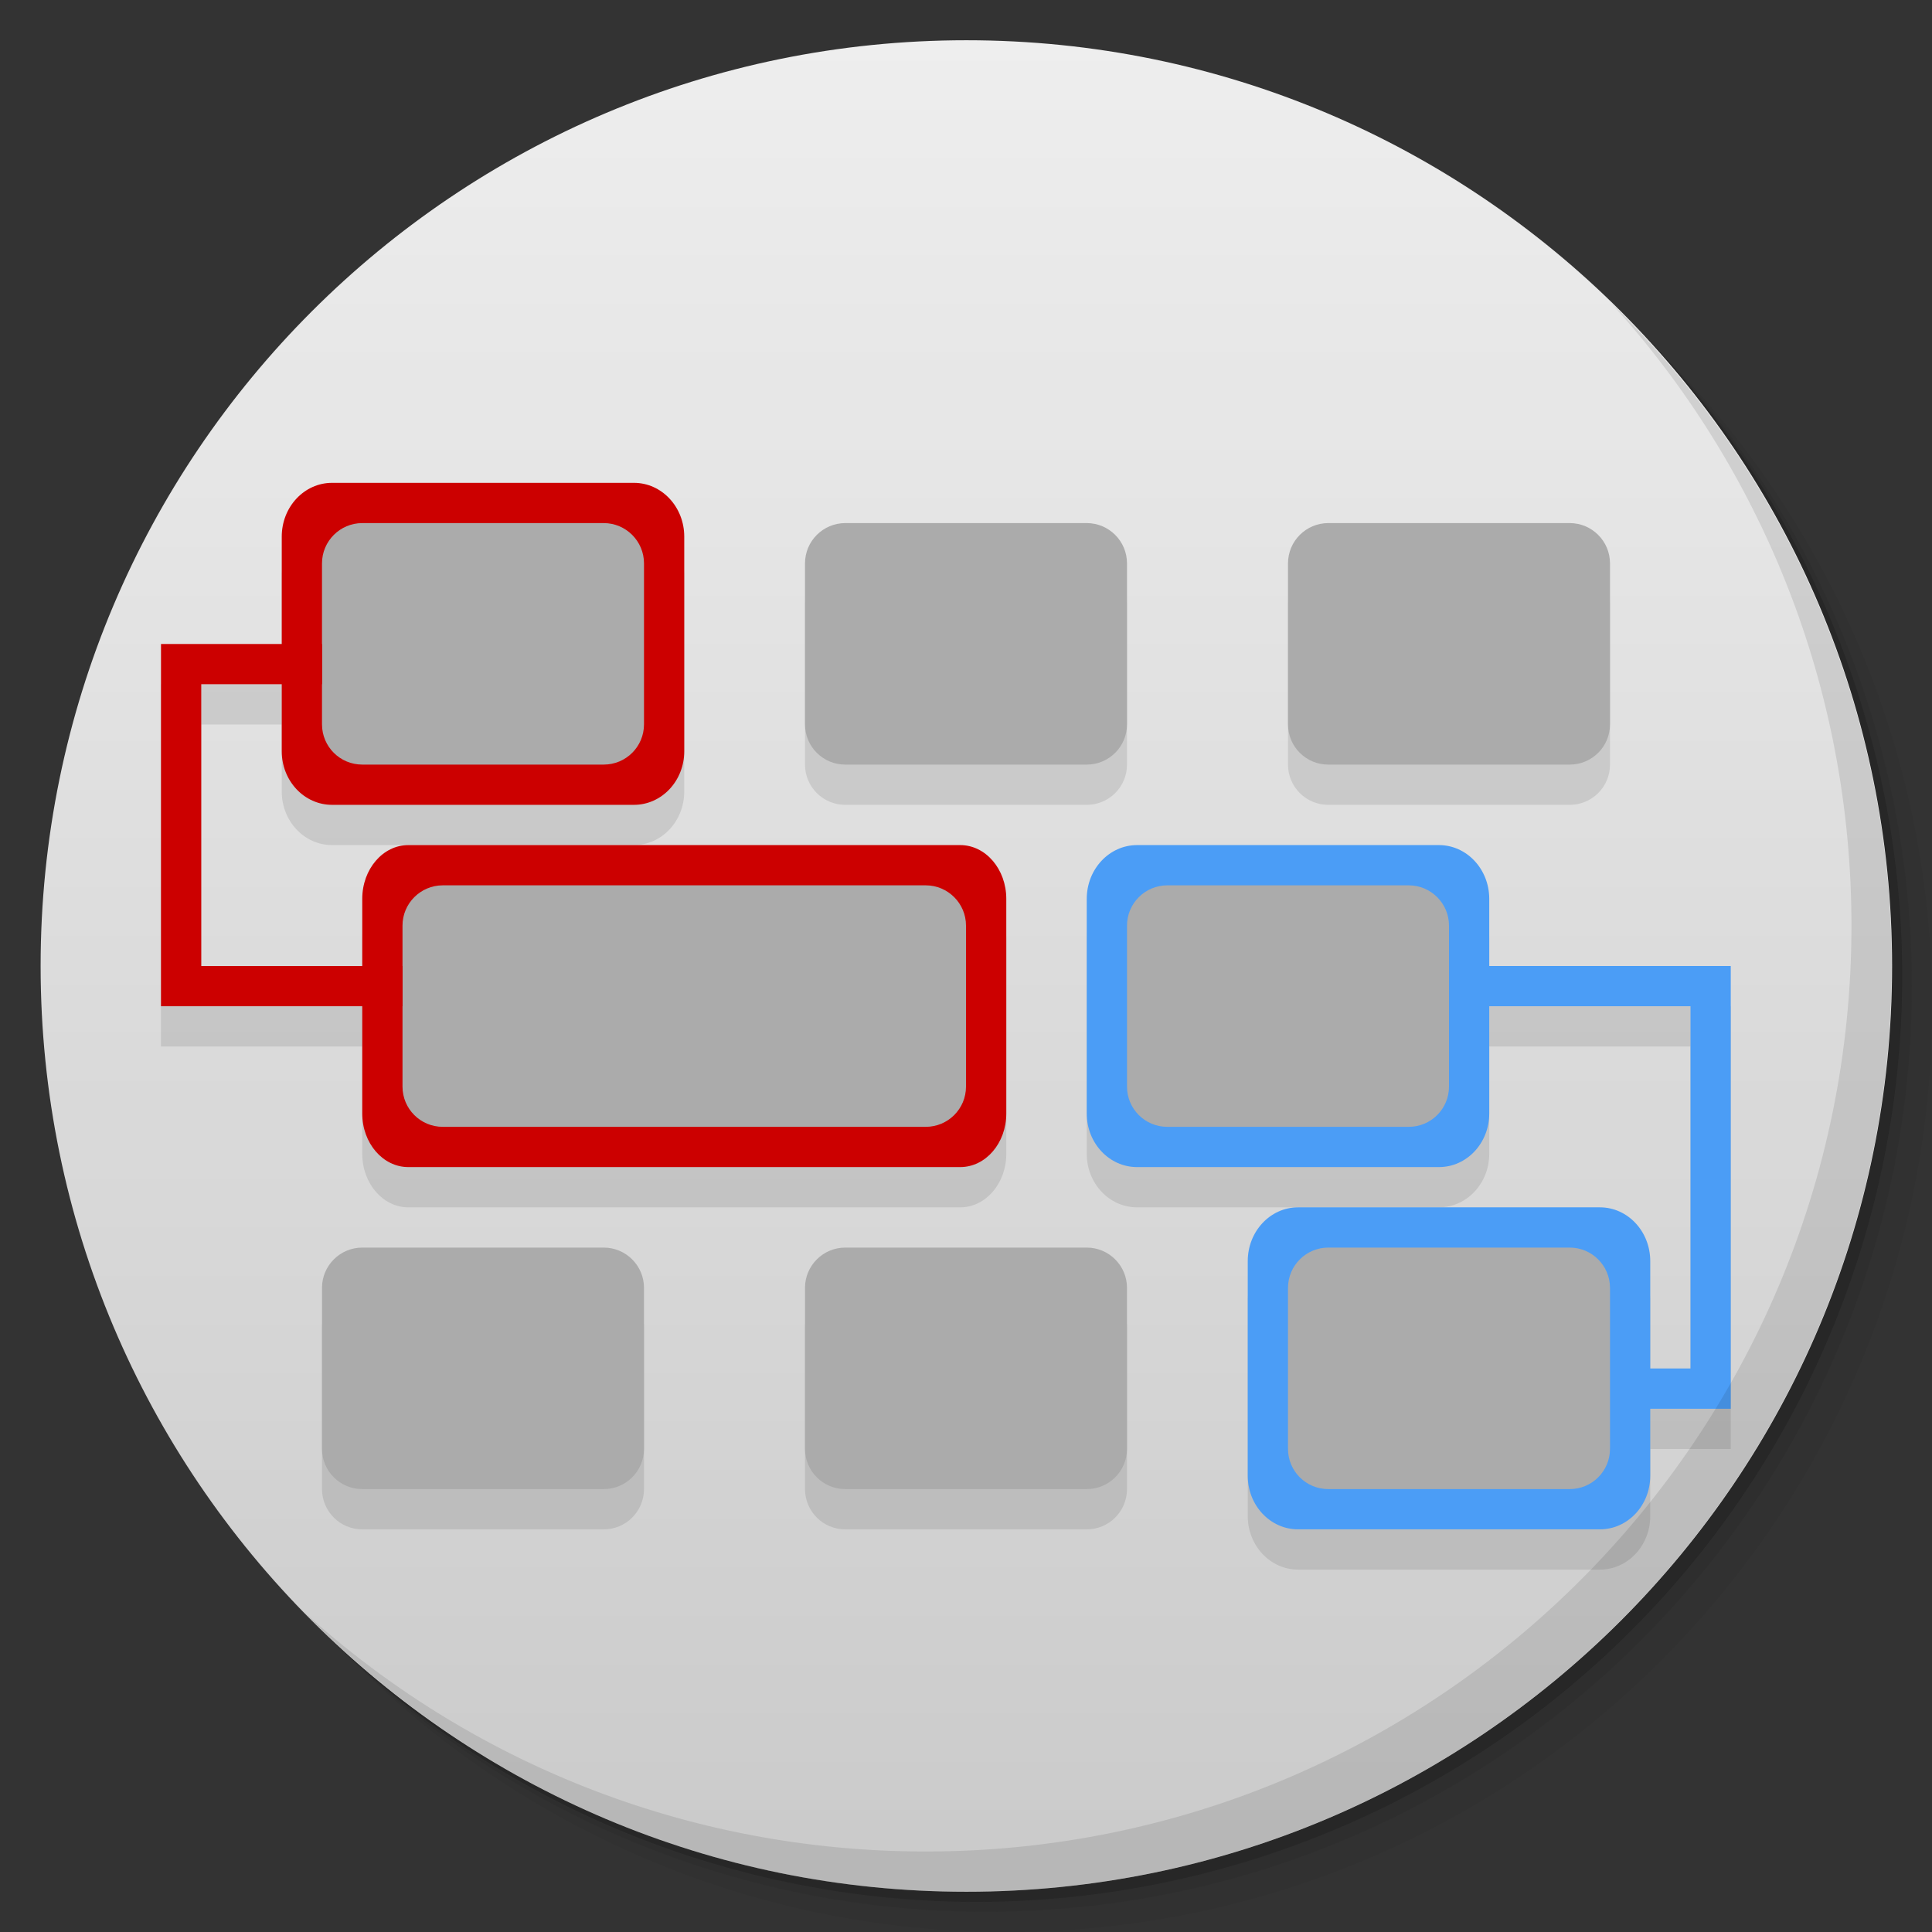 <svg viewBox="0 0 48 48"><rect x="0" y="0" width="48" height="48" fill="#333333" stroke="none"/><defs><linearGradient id="1" gradientUnits="userSpaceOnUse" y1="15" x2="0" y2="11" gradientTransform="matrix(15.333,0,0,11.5,415,-125.5)"><stop/><stop offset="1" stop-opacity="0"/></linearGradient><clipPath id="clipPath-421249691"><g transform="translate(0,-1004.362)"><path d="m -24 13 c 0 1.105 -0.672 2 -1.5 2 -0.828 0 -1.5 -0.895 -1.5 -2 0 -1.105 0.672 -2 1.5 -2 0.828 0 1.5 0.895 1.5 2 z" transform="matrix(15.333,0,0,11.5,415,878.862)" fill="#1890d0"/></g></clipPath><clipPath id="clipPath-428702230"><g transform="translate(0,-1004.362)"><path d="m -24 13 c 0 1.105 -0.672 2 -1.5 2 -0.828 0 -1.5 -0.895 -1.5 -2 0 -1.105 0.672 -2 1.5 -2 0.828 0 1.5 0.895 1.5 2 z" transform="matrix(15.333,0,0,11.5,415,878.862)" fill="#1890d0"/></g></clipPath></defs><g><g transform="translate(0,-1004.362)"><path d="m 25 1006.36 c -12.703 0 -23 10.298 -23 23 0 6.367 2.601 12.12 6.781 16.281 4.085 3.712 9.514 5.969 15.469 5.969 12.703 0 23 -10.297 23 -23 0 -5.954 -2.256 -11.384 -5.969 -15.469 -4.165 -4.181 -9.914 -6.781 -16.281 -6.781 z m 16.281 6.781 c 3.854 4.113 6.219 9.637 6.219 15.719 0 12.703 -10.297 23 -23 23 -6.081 0 -11.606 -2.364 -15.719 -6.219 4.16 4.144 9.883 6.719 16.219 6.719 12.703 0 23 -10.297 23 -23 0 -6.335 -2.575 -12.06 -6.719 -16.219 z" opacity="0.05"/><path d="m 41.28 1013.14 c 3.712 4.085 5.969 9.514 5.969 15.469 0 12.703 -10.297 23 -23 23 -5.954 0 -11.384 -2.256 -15.469 -5.969 4.113 3.854 9.637 6.219 15.719 6.219 12.703 0 23 -10.297 23 -23 0 -6.081 -2.364 -11.606 -6.219 -15.719 z" opacity="0.1"/><path transform="matrix(15.333,0,0,11.5,415.25,879.112)" d="m -24 13 a 1.5 2 0 1 1 -3 0 1.5 2 0 1 1 3 0 z" opacity="0.2"/></g></g><g><g transform="translate(0,-1004.362)"><path d="m -24 13 c 0 1.105 -0.672 2 -1.5 2 -0.828 0 -1.5 -0.895 -1.5 -2 0 -1.105 0.672 -2 1.5 -2 0.828 0 1.5 0.895 1.5 2 z" transform="matrix(15.333,0,0,11.5,415,878.862)" fill="#eee"/></g></g><g><path d="m 47 24 c 0 12.703 -10.297 23 -23 23 -12.703 0 -23 -10.297 -23 -23 0 -12.703 10.297 -23 23 -23 12.703 0 23 10.297 23 23 z" opacity="0.15" fill="url(#1)"/></g><g><g clip-path="url(#clipPath-421249691)"><g transform="translate(0,1)"><g opacity="0.1"><!-- color: #eeeeee --><g><path d="m 8.25 11.996 l 7.5 0 c 0.691 0 1.25 0.598 1.25 1.336 l 0 5.332 c 0 0.738 -0.559 1.332 -1.25 1.332 l -7.5 0 c -0.691 0 -1.25 -0.594 -1.25 -1.332 l 0 -5.332 c 0 -0.738 0.559 -1.336 1.25 -1.336 m 0 0" fill="#000" stroke="none" fill-rule="nonzero" fill-opacity="1"/><path d="m 9 12.996 l 6 0 c 0.551 0 1 0.449 1 1 l 0 4 c 0 0.555 -0.449 1 -1 1 l -6 0 c -0.551 0 -1 -0.445 -1 -1 l 0 -4 c 0 -0.551 0.449 -1 1 -1 m 0 0" fill="#000" stroke="none" fill-rule="nonzero" fill-opacity="1"/><path d="m 21 12.996 l 6 0 c 0.551 0 1 0.449 1 1 l 0 4 c 0 0.555 -0.449 1 -1 1 l -6 0 c -0.551 0 -1 -0.445 -1 -1 l 0 -4 c 0 -0.551 0.449 -1 1 -1 m 0 0" fill="#000" stroke="none" fill-rule="nonzero" fill-opacity="1"/><path d="m 33 12.996 l 6 0 c 0.551 0 1 0.449 1 1 l 0 4 c 0 0.555 -0.449 1 -1 1 l -6 0 c -0.551 0 -1 -0.445 -1 -1 l 0 -4 c 0 -0.551 0.449 -1 1 -1 m 0 0" fill="#000" stroke="none" fill-rule="nonzero" fill-opacity="1"/><path d="m 10.145 20.996 l 13.711 0 c 0.633 0 1.145 0.598 1.145 1.336 l 0 5.332 c 0 0.738 -0.512 1.332 -1.145 1.332 l -13.711 0 c -0.633 0 -1.145 -0.594 -1.145 -1.332 l 0 -5.332 c 0 -0.738 0.512 -1.336 1.145 -1.336 m 0 0" fill="#000" stroke="none" fill-rule="nonzero" fill-opacity="1"/><path d="m 11 21.996 l 12 0 c 0.551 0 1 0.449 1 1 l 0 4 c 0 0.555 -0.449 1 -1 1 l -12 0 c -0.551 0 -1 -0.445 -1 -1 l 0 -4 c 0 -0.551 0.449 -1 1 -1 m 0 0" fill="#000" stroke="none" fill-rule="nonzero" fill-opacity="1"/><path d="m 28.25 20.996 l 7.5 0 c 0.691 0 1.25 0.598 1.25 1.336 l 0 5.332 c 0 0.738 -0.559 1.332 -1.25 1.332 l -7.5 0 c -0.691 0 -1.25 -0.594 -1.25 -1.332 l 0 -5.332 c 0 -0.738 0.559 -1.336 1.25 -1.336 m 0 0" fill="#000" stroke="none" fill-rule="nonzero" fill-opacity="1"/><path d="m 29 21.996 l 6 0 c 0.551 0 1 0.449 1 1 l 0 4 c 0 0.555 -0.449 1 -1 1 l -6 0 c -0.551 0 -1 -0.445 -1 -1 l 0 -4 c 0 -0.551 0.449 -1 1 -1 m 0 0" fill="#000" stroke="none" fill-rule="nonzero" fill-opacity="1"/><path d="m 9 30.996 l 6 0 c 0.551 0 1 0.449 1 1 l 0 4 c 0 0.555 -0.449 1 -1 1 l -6 0 c -0.551 0 -1 -0.445 -1 -1 l 0 -4 c 0 -0.551 0.449 -1 1 -1 m 0 0" fill="#000" stroke="none" fill-rule="nonzero" fill-opacity="1"/><path d="m 21 30.996 l 6 0 c 0.551 0 1 0.449 1 1 l 0 4 c 0 0.555 -0.449 1 -1 1 l -6 0 c -0.551 0 -1 -0.445 -1 -1 l 0 -4 c 0 -0.551 0.449 -1 1 -1 m 0 0" fill="#000" stroke="none" fill-rule="nonzero" fill-opacity="1"/><path d="m 32.25 29.996 l 7.5 0 c 0.691 0 1.25 0.598 1.25 1.336 l 0 5.332 c 0 0.738 -0.559 1.332 -1.25 1.332 l -7.5 0 c -0.691 0 -1.25 -0.594 -1.25 -1.332 l 0 -5.332 c 0 -0.738 0.559 -1.336 1.25 -1.336 m 0 0" fill="#000" stroke="none" fill-rule="nonzero" fill-opacity="1"/><path d="m 33 30.996 l 6 0 c 0.551 0 1 0.449 1 1 l 0 4 c 0 0.555 -0.449 1 -1 1 l -6 0 c -0.551 0 -1 -0.445 -1 -1 l 0 -4 c 0 -0.551 0.449 -1 1 -1 m 0 0" fill="#000" stroke="none" fill-rule="nonzero" fill-opacity="1"/><path d="m 8 17 l -3 0 l 0 7 l 5 0 l 0 1 l -6 0 l 0 -9 l 4 0 m 0 1" fill="#000" stroke="none" fill-rule="nonzero" fill-opacity="1"/><path d="m 40.5 34 l 1.5 0 l 0 -9 l -6 0 l 0 -1 l 7 0 l 0 11 l -2.5 0 m 0 -1" fill="#000" stroke="none" fill-rule="nonzero" fill-opacity="1"/></g></g></g></g></g><g><g clip-path="url(#clipPath-428702230)"><!-- color: #eeeeee --><g><path d="m 8.25 11.996 l 7.5 0 c 0.691 0 1.25 0.598 1.25 1.336 l 0 5.332 c 0 0.738 -0.559 1.332 -1.25 1.332 l -7.5 0 c -0.691 0 -1.25 -0.594 -1.25 -1.332 l 0 -5.332 c 0 -0.738 0.559 -1.336 1.25 -1.336 m 0 0" fill="#c00" stroke="none" fill-rule="nonzero" fill-opacity="1"/><path d="m 9 12.996 l 6 0 c 0.551 0 1 0.449 1 1 l 0 4 c 0 0.555 -0.449 1 -1 1 l -6 0 c -0.551 0 -1 -0.445 -1 -1 l 0 -4 c 0 -0.551 0.449 -1 1 -1 m 0 0" fill="#ababab" stroke="none" fill-rule="nonzero" fill-opacity="1"/><path d="m 21 12.996 l 6 0 c 0.551 0 1 0.449 1 1 l 0 4 c 0 0.555 -0.449 1 -1 1 l -6 0 c -0.551 0 -1 -0.445 -1 -1 l 0 -4 c 0 -0.551 0.449 -1 1 -1 m 0 0" fill="#ababab" stroke="none" fill-rule="nonzero" fill-opacity="1"/><path d="m 33 12.996 l 6 0 c 0.551 0 1 0.449 1 1 l 0 4 c 0 0.555 -0.449 1 -1 1 l -6 0 c -0.551 0 -1 -0.445 -1 -1 l 0 -4 c 0 -0.551 0.449 -1 1 -1 m 0 0" fill="#ababab" stroke="none" fill-rule="nonzero" fill-opacity="1"/><path d="m 10.145 20.996 l 13.711 0 c 0.633 0 1.145 0.598 1.145 1.336 l 0 5.332 c 0 0.738 -0.512 1.332 -1.145 1.332 l -13.711 0 c -0.633 0 -1.145 -0.594 -1.145 -1.332 l 0 -5.332 c 0 -0.738 0.512 -1.336 1.145 -1.336 m 0 0" fill="#c00" stroke="none" fill-rule="nonzero" fill-opacity="1"/><path d="m 11 21.996 l 12 0 c 0.551 0 1 0.449 1 1 l 0 4 c 0 0.555 -0.449 1 -1 1 l -12 0 c -0.551 0 -1 -0.445 -1 -1 l 0 -4 c 0 -0.551 0.449 -1 1 -1 m 0 0" fill="#ababab" stroke="none" fill-rule="nonzero" fill-opacity="1"/><path d="m 28.25 20.996 l 7.5 0 c 0.691 0 1.25 0.598 1.25 1.336 l 0 5.332 c 0 0.738 -0.559 1.332 -1.25 1.332 l -7.5 0 c -0.691 0 -1.25 -0.594 -1.25 -1.332 l 0 -5.332 c 0 -0.738 0.559 -1.336 1.25 -1.336 m 0 0" fill="#4b9df6" stroke="none" fill-rule="nonzero" fill-opacity="1"/><path d="m 29 21.996 l 6 0 c 0.551 0 1 0.449 1 1 l 0 4 c 0 0.555 -0.449 1 -1 1 l -6 0 c -0.551 0 -1 -0.445 -1 -1 l 0 -4 c 0 -0.551 0.449 -1 1 -1 m 0 0" fill="#ababab" stroke="none" fill-rule="nonzero" fill-opacity="1"/><path d="m 9 30.996 l 6 0 c 0.551 0 1 0.449 1 1 l 0 4 c 0 0.555 -0.449 1 -1 1 l -6 0 c -0.551 0 -1 -0.445 -1 -1 l 0 -4 c 0 -0.551 0.449 -1 1 -1 m 0 0" fill="#ababab" stroke="none" fill-rule="nonzero" fill-opacity="1"/><path d="m 21 30.996 l 6 0 c 0.551 0 1 0.449 1 1 l 0 4 c 0 0.555 -0.449 1 -1 1 l -6 0 c -0.551 0 -1 -0.445 -1 -1 l 0 -4 c 0 -0.551 0.449 -1 1 -1 m 0 0" fill="#ababab" stroke="none" fill-rule="nonzero" fill-opacity="1"/><path d="m 32.25 29.996 l 7.5 0 c 0.691 0 1.25 0.598 1.25 1.336 l 0 5.332 c 0 0.738 -0.559 1.332 -1.25 1.332 l -7.5 0 c -0.691 0 -1.25 -0.594 -1.25 -1.332 l 0 -5.332 c 0 -0.738 0.559 -1.336 1.25 -1.336 m 0 0" fill="#4b9df6" stroke="none" fill-rule="nonzero" fill-opacity="1"/><path d="m 33 30.996 l 6 0 c 0.551 0 1 0.449 1 1 l 0 4 c 0 0.555 -0.449 1 -1 1 l -6 0 c -0.551 0 -1 -0.445 -1 -1 l 0 -4 c 0 -0.551 0.449 -1 1 -1 m 0 0" fill="#ababab" stroke="none" fill-rule="nonzero" fill-opacity="1"/><path d="m 8 17 l -3 0 l 0 7 l 5 0 l 0 1 l -6 0 l 0 -9 l 4 0 m 0 1" fill="#c00" stroke="none" fill-rule="nonzero" fill-opacity="1"/><path d="m 40.5 34 l 1.5 0 l 0 -9 l -6 0 l 0 -1 l 7 0 l 0 11 l -2.5 0 m 0 -1" fill="#4b9df6" stroke="none" fill-rule="nonzero" fill-opacity="1"/></g></g></g><g><path d="m 40.03 7.531 c 3.712 4.084 5.969 9.514 5.969 15.469 0 12.703 -10.297 23 -23 23 c -5.954 0 -11.384 -2.256 -15.469 -5.969 4.178 4.291 10.01 6.969 16.469 6.969 c 12.703 0 23 -10.298 23 -23 0 -6.462 -2.677 -12.291 -6.969 -16.469 z" opacity="0.1"/></g></svg>